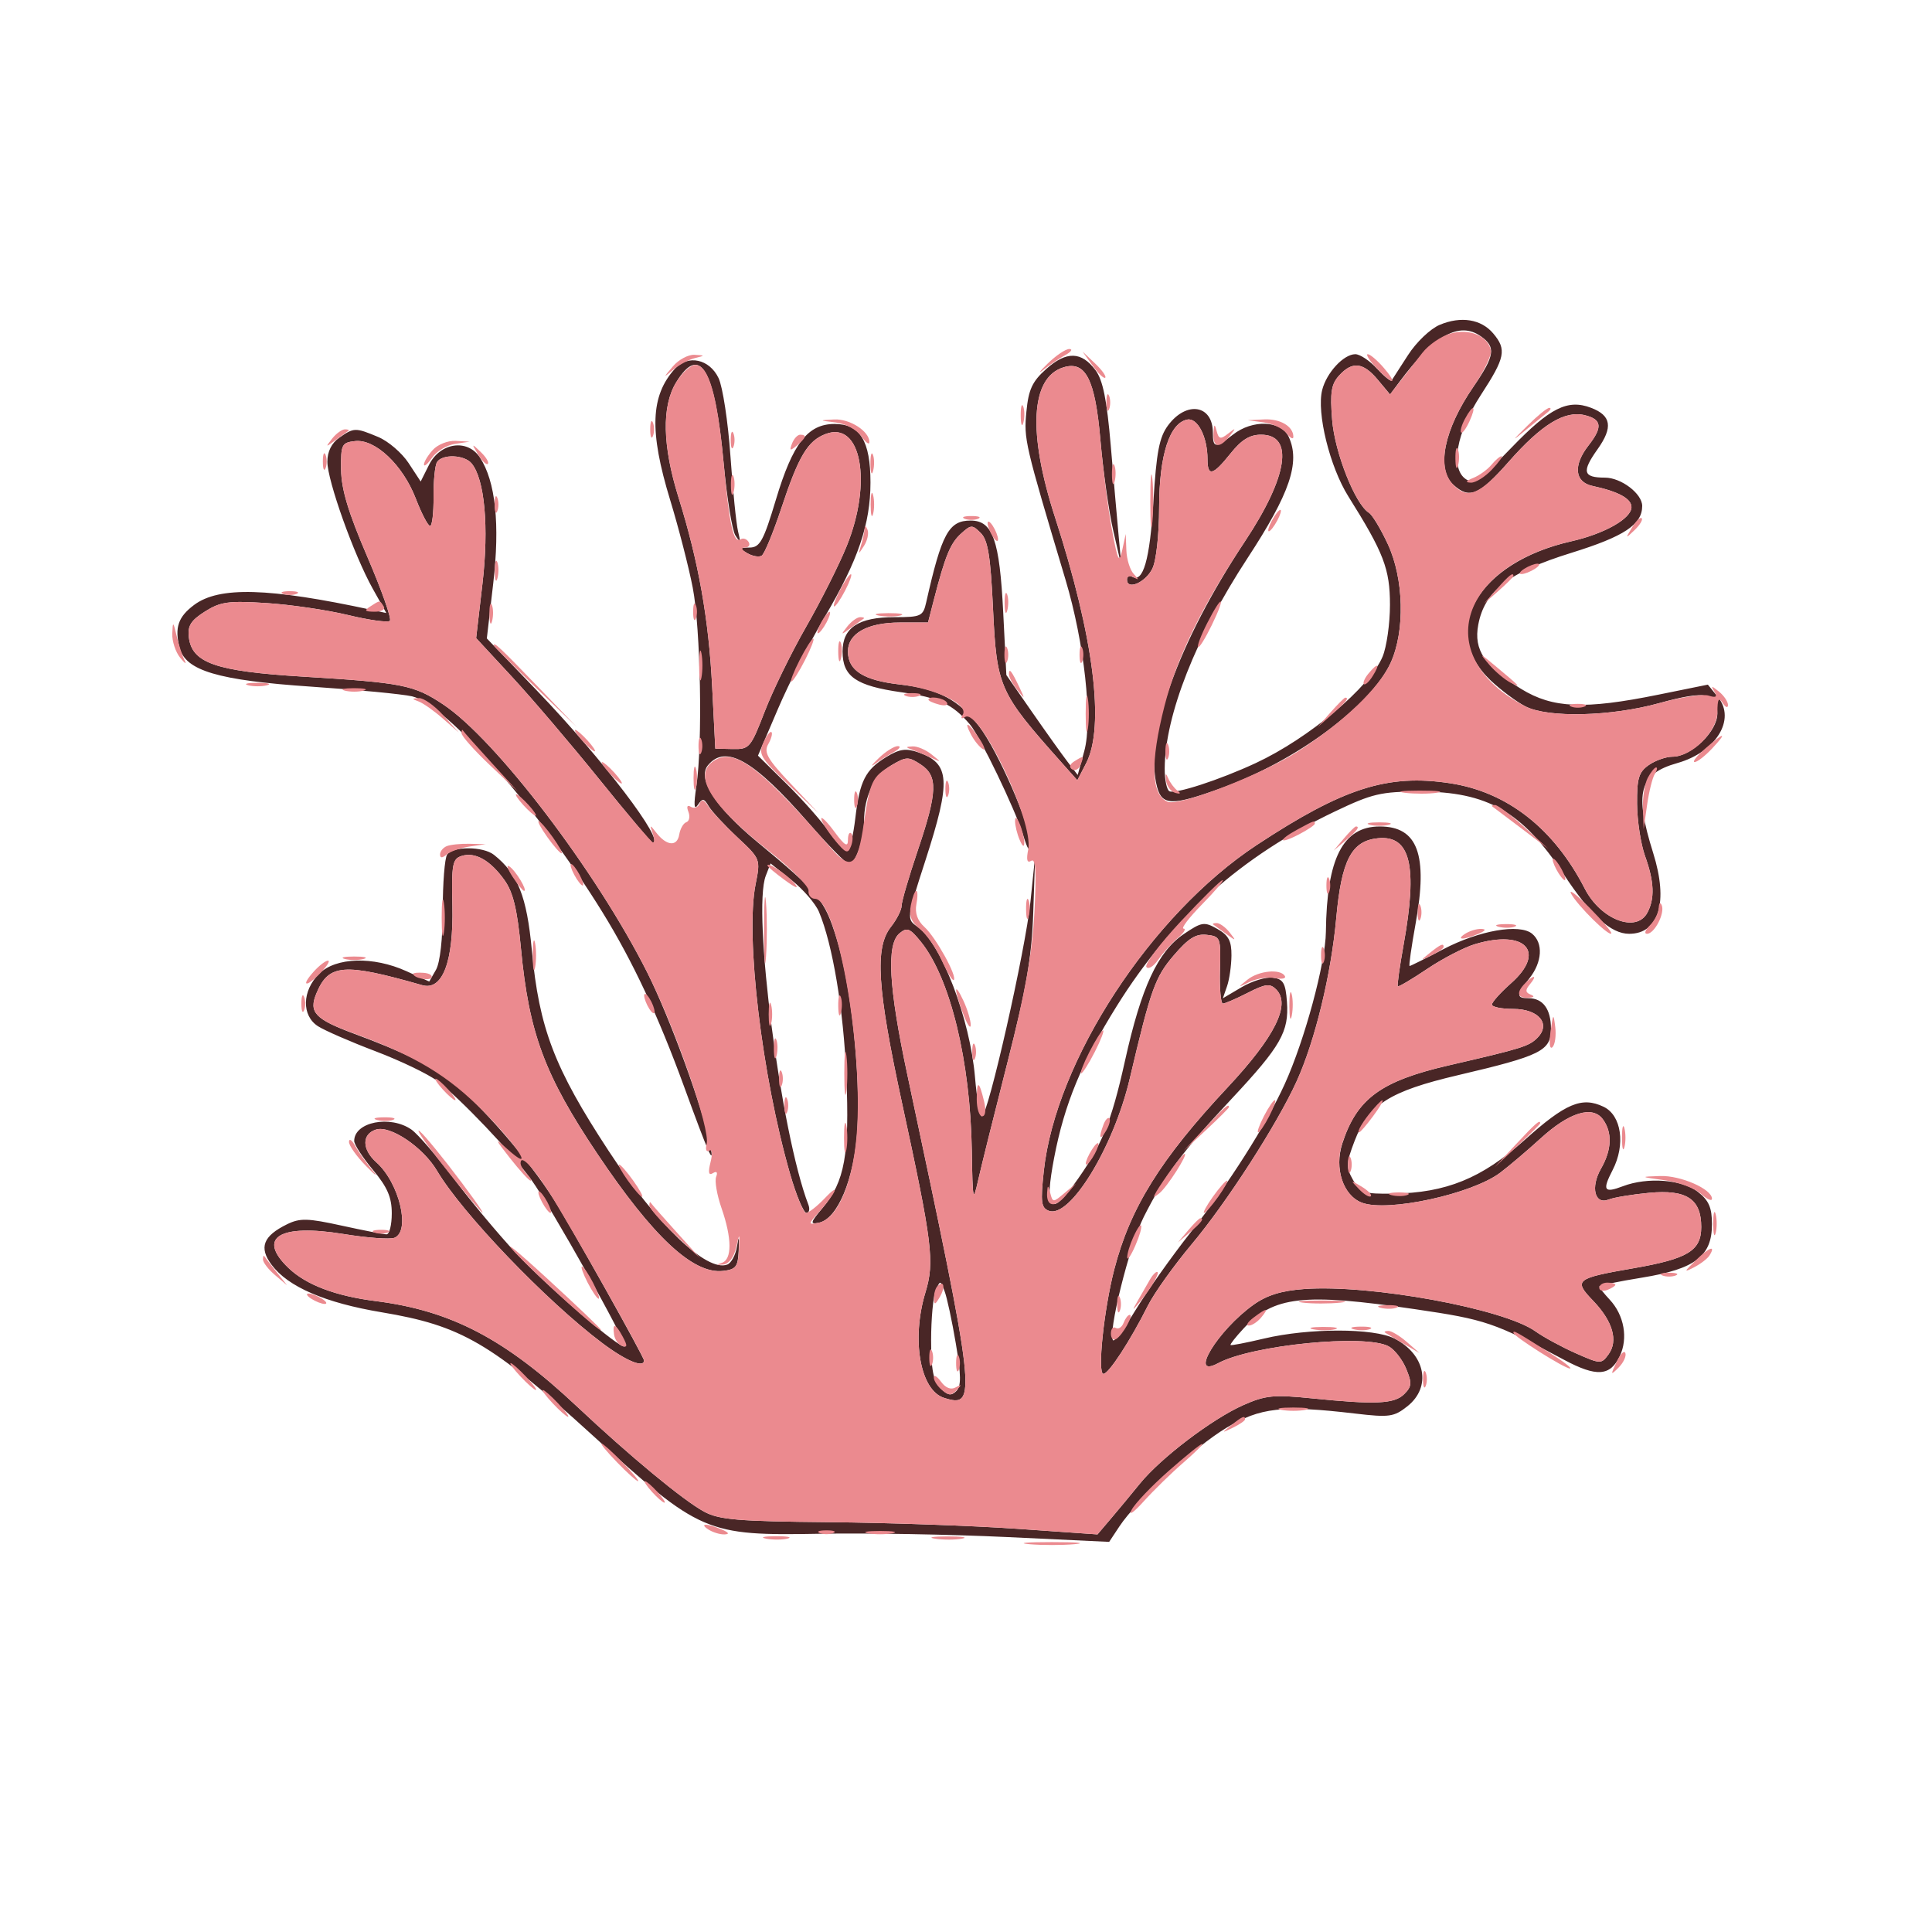 <svg xmlns="http://www.w3.org/2000/svg" width="360" height="360" viewBox="0 0 360 360" version="1.1"><path d="M 268.270 60.528 C 266.520 61.264, 263.900 63.766, 262.356 66.175 C 260.831 68.554, 259.456 70.683, 259.302 70.907 C 259.147 71.130, 257.912 70.118, 256.558 68.657 C 255.203 67.196, 253.399 66, 252.548 66 C 250.369 66, 247.177 69.447, 246.367 72.675 C 245.304 76.910, 247.782 86.980, 251.246 92.500 C 257.847 103.018, 259 106.023, 259 112.702 C 259 116.201, 258.380 120.549, 257.622 122.363 C 255.249 128.041, 243.877 137.583, 234 142.183 C 227.275 145.315, 218.883 148.046, 217.883 147.427 C 217.397 147.127, 217.011 145.221, 217.024 143.191 C 217.090 133.271, 222.820 118.723, 232.464 103.988 C 240.356 91.931, 242.314 86.179, 240.147 81.422 C 238.737 78.328, 233.399 78.111, 229.727 81 C 226.468 83.564, 226 83.516, 226 80.622 C 226 75.446, 221.104 74.634, 217.668 79.241 C 216.014 81.458, 215.488 84.185, 214.918 93.510 C 214.252 104.385, 212.993 108.732, 210.887 107.430 C 210.399 107.129, 210 107.392, 210 108.014 C 210 110.024, 213.411 108.559, 214.710 105.991 C 215.441 104.546, 215.977 99.722, 215.987 94.500 C 216.004 84.795, 217.938 78.797, 221.247 78.180 C 223.167 77.822, 225 81.429, 225 85.565 C 225 88.876, 225.998 88.629, 229.293 84.500 C 231.326 81.952, 232.871 81, 234.975 81 C 241.172 81, 240.007 88.767, 231.997 100.843 C 219.483 119.709, 213.139 137.459, 215.612 146.681 C 216.536 150.125, 218.457 150.159, 227.497 146.888 C 241.521 141.813, 255.478 131.494, 259.129 123.500 C 261.838 117.569, 261.602 107.836, 258.593 101.373 C 257.280 98.552, 255.701 95.933, 255.084 95.552 C 252.529 93.973, 248.718 84.357, 248.228 78.251 C 247.817 73.131, 248.056 71.595, 249.517 69.982 C 251.965 67.277, 254.002 67.494, 256.724 70.750 L 259.023 73.500 260.762 71.169 C 267.273 62.440, 271.898 59.839, 275.913 62.652 C 278.784 64.662, 278.551 66.247, 274.527 72.097 C 269.059 80.046, 267.570 87.396, 270.829 90.345 C 273.821 93.053, 275.611 92.308, 281.100 86.072 C 287.274 79.058, 291.583 76.428, 295.349 77.373 C 298.489 78.161, 298.656 79.604, 296 83 C 293.091 86.720, 293.400 89.834, 296.750 90.550 C 301.548 91.577, 304 92.910, 304 94.493 C 304 96.619, 298.999 99.455, 292.745 100.875 C 275.381 104.817, 268.013 117.538, 277.745 126.775 C 279.642 128.576, 282.558 130.754, 284.225 131.616 C 288.439 133.796, 300.167 133.515, 309.174 131.019 C 317.796 128.630, 320 129.029, 320 132.978 C 320 136.307, 315.113 141, 311.646 141 C 310.435 141, 308.445 141.701, 307.223 142.557 C 305.357 143.863, 305.007 145.029, 305.044 149.807 C 305.068 152.938, 305.736 157.300, 306.529 159.500 C 308.243 164.258, 308.374 167.433, 306.965 170.066 C 304.908 173.908, 298.262 171.363, 295.307 165.602 C 289.559 154.391, 280.873 147.585, 270.234 145.954 C 258.601 144.172, 250.332 146.810, 234.164 157.461 C 214.463 170.440, 196.694 197.665, 194.490 218.249 C 193.872 224.022, 194.006 225.065, 195.436 225.614 C 199.341 227.112, 207.496 213.797, 210.511 201 C 214.451 184.272, 215.230 182.092, 218.716 178.019 C 221.453 174.821, 222.840 173.960, 224.874 174.196 C 227.418 174.490, 227.495 174.696, 227.326 180.750 C 227.231 184.188, 227.473 187, 227.865 187 C 228.257 187, 230.343 186.100, 232.502 184.999 C 235.815 183.310, 236.639 183.211, 237.789 184.361 C 240.578 187.149, 237.592 193.167, 228.703 202.668 C 216.245 215.985, 210.576 225.101, 207.619 236.571 C 205.673 244.124, 204.446 256.001, 205.612 255.998 C 206.593 255.996, 210.626 249.806, 213.889 243.293 C 215.048 240.980, 218.723 235.831, 222.056 231.851 C 228.619 224.016, 237.967 209.501, 241.604 201.500 C 245.034 193.956, 248.034 181.601, 248.987 171.095 C 249.970 160.260, 251.833 156.687, 256.753 156.194 C 262.815 155.586, 264.193 161.281, 261.546 176 C 260.804 180.125, 260.315 183.624, 260.459 183.777 C 260.602 183.929, 263.066 182.474, 265.934 180.545 C 268.801 178.615, 272.810 176.538, 274.842 175.929 C 284.243 173.112, 288.173 177.361, 281.572 183.205 C 279.608 184.945, 278 186.735, 278 187.184 C 278 187.633, 279.784 188, 281.965 188 C 286.730 188, 289.056 190.801, 286.453 193.404 C 284.895 194.962, 283.567 195.374, 270 198.505 C 257.296 201.437, 252.831 204.706, 250.124 213.059 C 248.601 217.759, 250.261 222.769, 253.785 224.108 C 258.546 225.919, 274.291 222.495, 279.563 218.503 C 281.248 217.227, 284.623 214.362, 287.063 212.135 C 292.409 207.257, 296.743 205.928, 298.677 208.573 C 300.464 211.017, 300.342 214.243, 298.328 217.751 C 296.328 221.236, 297.152 224.553, 299.758 223.511 C 300.716 223.128, 304.095 222.568, 307.266 222.267 C 314.255 221.603, 317 223.399, 317 228.632 C 317 233.053, 314.533 234.555, 304.370 236.319 C 293.575 238.192, 293.156 238.529, 296.844 242.363 C 300.526 246.191, 301.573 249.839, 299.718 252.373 C 298.382 254.199, 298.225 254.193, 293.629 252.160 C 291.035 251.013, 287.649 249.174, 286.105 248.074 C 280.153 243.837, 255.377 239.298, 243.058 240.189 C 238.795 240.498, 236.085 241.332, 233.600 243.100 C 226.897 247.869, 221.350 257.024, 226.992 254.004 C 233.325 250.615, 254.389 248.532, 258.746 250.864 C 259.835 251.447, 261.304 253.320, 262.011 255.028 C 263.118 257.699, 263.069 258.359, 261.662 259.767 C 259.824 261.604, 256.328 261.765, 244.434 260.560 C 237.344 259.842, 235.802 259.994, 231.678 261.818 C 225.893 264.377, 216.270 271.686, 212.395 276.463 C 210.803 278.426, 208.375 281.355, 207 282.972 L 204.500 285.913 189.500 284.867 C 181.250 284.291, 165.500 283.737, 154.500 283.636 C 137.490 283.479, 134.008 283.186, 131.207 281.678 C 127.348 279.599, 117.376 271.349, 107.500 262.065 C 94.119 249.484, 84.054 244.215, 70.020 242.441 C 62.510 241.493, 57.048 239.420, 53.764 236.274 C 47.834 230.593, 52.035 227.996, 64.010 229.940 C 68.380 230.650, 72.641 230.968, 73.478 230.647 C 76.568 229.461, 74.416 220.407, 70.138 216.595 C 67.426 214.178, 67.393 211.327, 70.068 210.478 C 72.719 209.637, 78.844 213.773, 81.431 218.152 C 86.093 226.044, 101.806 242.433, 112.198 250.241 C 116.625 253.568, 120 254.975, 120 253.495 C 120 252.850, 106.568 228.867, 103.219 223.534 C 98.574 216.135, 89.084 205.232, 84.113 201.583 C 79.344 198.082, 75.345 196.104, 66 192.622 C 58.694 189.900, 57.497 188.628, 58.948 185.125 C 61.239 179.596, 64.004 179.378, 78.674 183.572 C 82.453 184.652, 84.526 179.207, 84.297 168.801 C 84.126 161.024, 84.309 160.037, 86.015 159.495 C 88.530 158.697, 91.364 160.298, 94.007 164.010 C 95.619 166.273, 96.382 169.444, 97.073 176.743 C 98.564 192.503, 101.480 200.339, 111.311 215 C 121.700 230.492, 129.175 237.457, 134.729 236.818 C 137.136 236.542, 137.519 236.040, 137.641 233 C 137.751 230.263, 137.681 230.113, 137.319 232.309 C 137.064 233.854, 136.254 235.349, 135.518 235.631 C 131.697 237.098, 122.405 228.187, 113.372 214.395 C 103.282 198.991, 100.472 191.637, 99.099 177.040 C 98.154 166.998, 96.489 162.811, 92.037 159.282 C 90.018 157.681, 84.338 157.661, 83.309 159.250 C 82.864 159.938, 82.500 164.550, 82.500 169.500 C 82.500 174.896, 81.996 179.380, 81.243 180.698 L 79.985 182.896 75.743 180.970 C 69.538 178.153, 62.548 178.362, 59.455 181.455 C 56.272 184.637, 56.176 189.238, 59.250 191.221 C 60.487 192.019, 65.314 194.120, 69.976 195.889 C 74.638 197.659, 79.819 200.150, 81.491 201.425 C 85.777 204.695, 95.299 214.701, 98.997 219.822 C 102.689 224.936, 116.924 250.327, 116.412 250.887 C 115.766 251.596, 102.160 239.926, 96.182 233.536 C 92.943 230.073, 87.708 223.805, 84.549 219.608 C 81.390 215.411, 77.849 211.308, 76.680 210.489 C 72.729 207.721, 66 209.055, 66 212.605 C 66 213.268, 67.575 215.696, 69.500 218 C 72.187 221.217, 73 223.096, 73 226.095 C 73 228.243, 72.563 230, 72.028 230 C 71.494 230, 67.733 229.270, 63.671 228.377 C 57.323 226.982, 55.892 226.947, 53.485 228.127 C 49.016 230.318, 48.204 232.457, 50.614 235.685 C 53.675 239.785, 60.575 242.760, 71.106 244.522 C 85.979 247.009, 91.487 250.222, 110.421 267.456 C 130.511 285.744, 131.523 286.180, 152.978 285.790 C 161.515 285.634, 177.090 285.912, 187.588 286.406 L 206.676 287.306 208.588 284.418 C 211.844 279.501, 222.514 269.669, 228.512 266.058 C 234.818 262.263, 238.971 261.801, 252.500 263.394 C 258.877 264.145, 259.745 264.024, 262.250 262.036 C 266.775 258.447, 265.636 252.415, 259.870 249.433 C 256.012 247.438, 243.891 247.435, 235.508 249.426 C 232.213 250.209, 229.416 250.749, 229.293 250.627 C 229.171 250.504, 230.244 249.138, 231.678 247.591 C 237.326 241.501, 242.813 240.878, 263.728 243.955 C 276.870 245.889, 278.376 246.401, 291.494 253.408 C 297.483 256.607, 300.034 256.435, 301.812 252.714 C 303.407 249.377, 302.646 245.071, 299.950 242.177 C 298.878 241.026, 298 239.921, 298 239.722 C 298 239.523, 301.590 238.777, 305.979 238.065 C 315.875 236.458, 319 234.071, 319 228.120 C 319 225.017, 318.422 223.691, 316.365 222.073 C 313.450 219.779, 306.985 219.295, 302.426 221.028 C 298.875 222.378, 298.519 221.830, 300.483 218.033 C 302.930 213.301, 302.149 207.824, 298.799 206.226 C 294.752 204.296, 291.723 205.575, 284.048 212.457 C 276.127 219.560, 269.444 222.279, 259.574 222.417 C 254.150 222.493, 253.483 222.265, 252.124 219.877 C 250.783 217.518, 250.811 216.784, 252.405 212.609 C 254.994 205.830, 258.912 203.336, 271.671 200.345 C 287.159 196.714, 289 195.797, 289 191.716 C 289 188.024, 287.513 186, 284.800 186 C 282.505 186, 282.537 185.404, 285 182.273 C 287.375 179.253, 287.585 175.730, 285.492 173.993 C 283.158 172.056, 275.616 173.371, 268.913 176.885 C 265.645 178.598, 262.830 180, 262.659 180 C 262.487 180, 262.996 176.413, 263.790 172.029 C 266.108 159.231, 264.168 154, 257.103 154 C 250.238 154, 247.219 159.903, 247.060 173.638 C 246.992 179.468, 243.114 193.806, 239.389 202 C 235.898 209.678, 228.972 220.576, 221.685 229.859 C 218.283 234.192, 213.783 240.542, 211.684 243.969 C 209.585 247.397, 207.668 250.002, 207.425 249.758 C 206.326 248.660, 210.438 232.076, 213.132 226.738 C 217.100 218.877, 220.269 214.619, 229.494 204.749 C 238.674 194.929, 240.208 192.242, 239.805 186.694 C 239.550 183.194, 239.121 182.446, 237.209 182.175 C 235.950 181.996, 233.331 182.787, 231.390 183.933 L 227.861 186.015 228.645 183.757 C 229.076 182.516, 229.445 179.948, 229.464 178.050 C 229.492 175.343, 228.930 174.278, 226.851 173.102 C 224.390 171.709, 223.946 171.777, 220.574 174.052 C 215.750 177.307, 212.666 183.952, 209.633 197.629 C 207.038 209.326, 205.228 213.694, 200.004 220.862 C 195.671 226.807, 194.600 225.267, 196.426 215.722 C 198.339 205.723, 201.565 197.919, 208.138 187.389 C 218.294 171.118, 231.273 159.546, 248.701 151.224 C 255.692 147.886, 257.328 147.500, 264.500 147.500 C 277.174 147.500, 283.676 151.229, 291.372 162.910 C 296.442 170.606, 300.173 174, 303.563 174 C 309.144 174, 310.909 168.079, 308.048 158.952 C 304.494 147.611, 305.411 144.201, 312.560 142.181 C 319.733 140.154, 323.496 134.070, 320.140 129.925 L 318.234 127.571 308.967 129.452 C 295.248 132.237, 289.334 131.989, 283.466 128.383 C 276.621 124.176, 274.569 121.111, 275.451 116.411 C 276.632 110.114, 281.136 106.637, 292.810 103.011 C 302.664 99.949, 306 97.740, 306 94.277 C 306 91.989, 302.069 89, 299.059 89 C 294.975 89, 294.689 87.913, 297.673 83.720 C 300.596 79.612, 300.252 77.427, 296.456 75.983 C 292.114 74.332, 288.805 75.986, 281.693 83.360 C 275.995 89.266, 274.609 90.238, 273.193 89.320 C 270.169 87.359, 271.345 80.645, 275.950 73.577 C 280.474 66.633, 280.774 65.142, 278.250 62.142 C 276 59.468, 272.238 58.860, 268.270 60.528 M 194.953 68.751 C 192.341 71.085, 191.652 72.569, 191.253 76.724 C 190.760 81.852, 190.925 82.560, 198.536 108 C 202.057 119.768, 203.633 134.149, 202.038 139.952 L 200.814 144.405 198.930 141.952 C 197.894 140.604, 194.902 136.412, 192.283 132.638 L 187.519 125.776 186.936 114.138 C 186.257 100.577, 184.989 97, 180.863 97 C 176.784 97, 175.471 99.417, 172.581 112.250 C 172.002 114.823, 171.623 115, 166.703 115 C 159.965 115, 157 116.956, 157 121.402 C 157 126.076, 159.485 127.792, 168 129 C 174.936 129.984, 177.504 131.193, 180.744 135 C 182.592 137.172, 189.108 150.693, 190.595 155.442 C 191.571 158.558, 191.879 158.920, 191.921 157 C 191.992 153.762, 185.948 139.932, 182.469 135.371 C 178.667 130.385, 174.823 128.351, 167.686 127.546 C 160.921 126.784, 158 124.931, 158 121.402 C 158 118.027, 161.634 116, 167.684 116 L 172.923 116 174.018 111.750 C 176.118 103.596, 177.089 101.229, 179.069 99.438 C 180.941 97.743, 181.165 97.736, 182.755 99.326 C 184.086 100.657, 184.571 103.648, 185.030 113.349 C 185.726 128.046, 186.138 128.979, 197.623 141.882 L 200.746 145.391 202.373 142.245 C 205.924 135.379, 203.826 118.744, 196.593 96.405 C 191.488 80.642, 192.044 70.390, 198.107 68.466 C 202.287 67.139, 204.059 70.616, 205.056 82.105 C 205.553 87.822, 206.636 95.425, 207.464 99 L 208.969 105.500 208.457 100 C 208.175 96.975, 207.506 89.325, 206.970 83 C 206.251 74.523, 205.509 70.843, 204.147 69 C 201.536 65.467, 198.714 65.391, 194.953 68.751 M 125.767 68.704 C 121.206 73.744, 120.961 80.352, 124.862 93.127 C 126.436 98.282, 128.334 105.650, 129.081 109.500 C 130.556 117.113, 130.947 138.492, 129.757 146.500 C 129.239 149.981, 129.321 151.044, 130.025 150 C 130.909 148.690, 131.166 148.719, 132.058 150.232 C 132.620 151.185, 135.025 153.788, 137.404 156.018 C 141.722 160.065, 141.727 160.078, 140.790 164.785 C 138.862 174.463, 141.965 200.501, 147.220 218.750 C 148.369 222.738, 149.737 226, 150.261 226 C 150.785 226, 150.949 225.311, 150.626 224.468 C 145.501 211.112, 140.144 169.751, 142.690 163.194 L 143.585 160.889 147.509 164.008 C 149.668 165.723, 151.958 168.373, 152.599 169.898 C 155.160 175.989, 157.191 188.161, 157.705 200.500 C 158.314 215.119, 157.406 220.176, 153.294 225.062 C 150.986 227.805, 150.890 228.168, 152.557 227.847 C 156.056 227.173, 159.178 219.692, 159.744 210.625 C 160.392 200.233, 158.581 183.515, 155.860 174.776 C 153.638 167.642, 152.666 166.465, 141 156.791 C 133.299 150.404, 129.877 145.058, 131.918 142.599 C 135.215 138.626, 140.435 141.604, 150.589 153.250 C 154.306 157.512, 157.730 161, 158.198 161 C 159.383 161, 161 156.430, 161 153.084 C 161 148.413, 162.903 144.489, 166.075 142.614 C 168.868 140.965, 169.277 140.952, 171.547 142.439 C 174.806 144.574, 174.705 147.539, 171 158.500 C 169.350 163.381, 168 168.007, 168 168.780 C 168 169.552, 167.100 171.329, 166 172.727 C 162.962 176.589, 163.442 184.117, 168.093 205.598 C 173.744 231.698, 174.168 235.131, 172.444 240.814 C 169.782 249.586, 171.446 259.055, 175.900 260.468 C 182.137 262.448, 181.932 260.643, 169.052 200.172 C 165.584 183.891, 165.151 175.950, 167.618 173.902 C 169.018 172.741, 169.560 172.961, 171.626 175.529 C 177.081 182.312, 180.825 197.739, 181.085 214.500 C 181.228 223.704, 181.320 224.142, 182.246 220 C 182.799 217.525, 185.261 207.625, 187.717 198 C 191.272 184.064, 192.253 178.362, 192.533 170 L 192.884 159.500 192.012 168 C 191.082 177.057, 184.081 208, 182.961 208 C 182.594 208, 182.017 204.737, 181.680 200.750 C 180.757 189.848, 175.389 175.787, 170.967 172.690 C 168.910 171.249, 168.912 171.235, 172.454 160.279 C 177.246 145.455, 177.036 142.254, 171.135 140.197 C 168.812 139.387, 167.615 139.556, 165.178 141.038 C 161.256 143.423, 160.192 145.511, 159.380 152.423 C 159.016 155.521, 158.387 158.261, 157.983 158.511 C 157.579 158.760, 156.083 157.285, 154.660 155.232 C 153.237 153.180, 149.634 149.093, 146.655 146.151 L 141.238 140.803 144.943 132.134 C 146.980 127.366, 150.905 119.644, 153.664 114.973 C 159.874 104.459, 162.200 97.632, 162.200 89.918 C 162.200 82.169, 160.260 79, 155.517 79 C 150.518 79, 147.732 82.592, 144.576 93.108 C 142.275 100.773, 141.603 102.004, 139.704 102.030 C 137.720 102.058, 137.675 102.163, 139.258 103.085 C 140.225 103.648, 141.427 103.854, 141.929 103.544 C 142.432 103.233, 144.073 99.271, 145.576 94.740 C 148.824 84.948, 150.499 82.141, 153.854 80.866 C 160.462 78.353, 162.603 89.852, 157.752 101.796 C 156.346 105.260, 152.952 112.010, 150.210 116.796 C 147.468 121.583, 143.997 128.682, 142.496 132.570 C 139.879 139.351, 139.635 139.637, 136.526 139.570 L 133.286 139.500 132.704 128 C 132.064 115.357, 130.159 104.626, 126.435 92.698 C 123.430 83.070, 123.276 75.699, 125.989 71.250 C 130.423 63.977, 133.213 68.715, 134.840 86.277 C 135.440 92.754, 136.427 98.829, 137.034 99.777 C 137.958 101.219, 138.038 101.093, 137.524 99 C 137.187 97.625, 136.548 91.301, 136.105 84.948 C 135.661 78.594, 134.666 72.069, 133.892 70.448 C 132.195 66.892, 128.186 66.032, 125.767 68.704 M 63.223 81.557 C 61.790 82.560, 61 84.150, 61 86.028 C 61 89.559, 65.960 103.445, 69.454 109.696 L 71.988 114.231 69.244 113.639 C 50.059 109.501, 40.831 109.244, 36.176 112.716 C 33.204 114.933, 32.516 116.935, 33.449 120.652 C 34.533 124.973, 40.588 126.771, 58.037 127.951 C 66.541 128.526, 74.973 129.335, 76.773 129.749 C 83.105 131.203, 100.551 150.985, 112.279 170.012 C 117.929 179.177, 122.658 189.285, 127.479 202.504 C 132.108 215.196, 133.147 217.534, 132.365 213.500 C 131.046 206.697, 124.834 189.630, 120.631 181.260 C 111.190 162.462, 92.378 137.751, 82.557 131.245 C 77.081 127.618, 75.079 127.224, 56.258 126.068 C 40.190 125.081, 35.750 123.534, 35.186 118.725 C 34.938 116.612, 35.569 115.607, 38.186 113.953 C 41.068 112.129, 42.557 111.923, 49.616 112.370 C 54.080 112.653, 60.943 113.659, 64.868 114.606 C 68.793 115.554, 72.296 116.037, 72.652 115.681 C 73.008 115.325, 71.120 109.964, 68.457 103.767 C 64.899 95.489, 63.599 91.173, 63.557 87.500 C 63.504 82.818, 63.668 82.480, 66.150 82.193 C 69.905 81.759, 75.053 86.625, 77.470 92.891 C 78.554 95.701, 79.754 98, 80.138 98 C 80.522 98, 80.814 95.577, 80.787 92.616 C 80.761 89.654, 81.049 86.729, 81.429 86.116 C 82.385 84.567, 86.520 84.717, 87.875 86.349 C 90.313 89.287, 91.124 98.215, 89.906 108.700 L 88.721 118.901 95.416 126.133 C 99.099 130.110, 106.403 138.682, 111.647 145.182 C 116.891 151.682, 121.366 157, 121.591 157 C 124.124 157, 112.302 141.451, 100.107 128.745 L 90.714 118.958 91.903 108.729 C 93.185 97.691, 92.343 89.698, 89.428 85.250 C 87.112 81.715, 82.027 82.445, 79.944 86.612 L 78.389 89.723 76.136 86.286 C 74.896 84.396, 72.348 82.208, 70.473 81.424 C 66.219 79.647, 65.942 79.652, 63.223 81.557 M 174.350 240.500 C 173.883 241.600, 173.500 245.746, 173.500 249.714 C 173.500 255.240, 173.908 257.336, 175.243 258.671 C 176.601 260.029, 177.251 260.149, 178.189 259.211 C 179.126 258.274, 179.107 256.315, 178.103 250.341 C 177.394 246.124, 176.451 241.734, 176.007 240.587 C 175.208 238.520, 175.192 238.520, 174.350 240.500" stroke="none" fill="#492626" fill-rule="evenodd"/><path d="M 270.317 62.137 C 268.566 62.624, 266.184 64.255, 265.024 65.761 C 263.863 67.268, 262.032 69.625, 260.953 71 L 258.992 73.500 256.709 70.750 C 254.005 67.494, 251.965 67.276, 249.517 69.982 C 248.056 71.595, 247.817 73.131, 248.228 78.251 C 248.718 84.357, 252.529 93.973, 255.084 95.552 C 255.701 95.933, 257.280 98.552, 258.593 101.373 C 261.602 107.836, 261.838 117.569, 259.129 123.500 C 256.988 128.187, 250.424 134.477, 241.976 139.937 C 235.321 144.239, 219.835 150.258, 217.615 149.406 C 214.495 148.208, 214.281 142.132, 216.986 131.553 C 219.305 122.488, 223.967 112.949, 231.997 100.843 C 240.007 88.767, 241.172 81, 234.975 81 C 232.871 81, 231.326 81.952, 229.293 84.500 C 225.998 88.629, 225 88.876, 225 85.565 C 225 81.429, 223.167 77.822, 221.247 78.180 C 217.938 78.797, 216.004 84.795, 215.987 94.500 C 215.977 99.722, 215.441 104.546, 214.710 105.991 C 213.411 108.559, 210 110.024, 210 108.014 C 210 107.392, 210.563 107.200, 211.250 107.588 C 212.250 108.152, 212.250 108.024, 211.250 106.947 C 210.563 106.206, 209.947 104.227, 209.882 102.550 L 209.763 99.500 209.111 102.500 C 208.546 105.100, 208.287 104.576, 207.172 98.573 C 206.464 94.763, 205.495 87.160, 205.019 81.677 C 204.060 70.637, 202.238 67.155, 198.107 68.466 C 192.044 70.390, 191.488 80.642, 196.593 96.405 C 203.826 118.744, 205.924 135.379, 202.373 142.245 L 200.746 145.391 197.623 141.882 C 186.138 128.979, 185.726 128.046, 185.030 113.349 C 184.571 103.648, 184.086 100.657, 182.755 99.326 C 181.165 97.736, 180.941 97.743, 179.069 99.438 C 177.089 101.229, 176.118 103.596, 174.018 111.750 L 172.923 116 167.684 116 C 161.634 116, 158 118.027, 158 121.402 C 158 124.931, 160.921 126.784, 167.686 127.546 C 174.340 128.297, 180.560 131.284, 179.395 133.170 C 178.965 133.866, 179.135 134.034, 179.834 133.602 C 182.538 131.931, 192.631 153.093, 191.597 158.265 C 191.203 160.236, 191.376 160.885, 192.166 160.397 C 193 159.882, 193.154 162.464, 192.742 170.097 C 192.331 177.735, 190.995 185.152, 187.717 198 C 185.261 207.625, 182.799 217.525, 182.246 220 C 181.320 224.142, 181.228 223.704, 181.085 214.500 C 180.825 197.739, 177.081 182.312, 171.626 175.529 C 169.560 172.961, 169.018 172.741, 167.618 173.902 C 165.151 175.950, 165.584 183.891, 169.052 200.172 C 181.932 260.643, 182.137 262.448, 175.900 260.468 C 171.446 259.055, 169.782 249.586, 172.444 240.814 C 174.168 235.131, 173.744 231.698, 168.093 205.598 C 163.442 184.117, 162.962 176.589, 166 172.727 C 167.100 171.329, 168 169.552, 168 168.780 C 168 168.007, 169.350 163.381, 171 158.500 C 174.705 147.539, 174.806 144.574, 171.547 142.439 C 169.277 140.952, 168.868 140.965, 166.078 142.613 C 162.524 144.712, 162.094 145.619, 160.966 153.394 C 159.793 161.478, 158.617 162.357, 154.803 158 C 141.484 142.782, 136.880 139.327, 133.095 141.710 C 128.932 144.331, 132.294 149.920, 143.194 158.500 C 147.387 161.800, 150.746 165.165, 150.659 165.978 C 150.571 166.790, 151.115 167.465, 151.867 167.478 C 155.807 167.542, 160.581 193.066, 159.750 209.621 C 159.245 219.680, 156.271 227.144, 152.487 227.847 C 150.551 228.207, 150.553 228.156, 152.601 225.858 C 155.772 222.299, 156.709 220.098, 153.711 223.250 C 152.273 224.763, 150.693 226, 150.202 226 C 149.710 226, 148.369 222.737, 147.220 218.750 C 141.965 200.501, 138.862 174.463, 140.790 164.785 C 141.727 160.078, 141.722 160.065, 137.404 156.018 C 135.025 153.788, 132.585 151.185, 131.982 150.232 C 131.189 148.981, 130.737 148.849, 130.357 149.756 C 130.066 150.447, 129.341 150.711, 128.745 150.342 C 128.064 149.921, 127.888 150.267, 128.274 151.271 C 128.611 152.151, 128.438 153.021, 127.889 153.204 C 127.340 153.387, 126.743 154.428, 126.563 155.518 C 126.185 157.797, 124.230 157.645, 122.313 155.188 C 121.085 153.616, 121.037 153.620, 121.605 155.250 C 121.940 156.213, 121.982 157, 121.698 157 C 121.414 157, 116.891 151.682, 111.647 145.182 C 106.403 138.682, 99.099 130.110, 95.416 126.133 L 88.721 118.901 89.906 108.700 C 91.124 98.215, 90.313 89.287, 87.875 86.349 C 86.520 84.717, 82.385 84.567, 81.429 86.116 C 81.049 86.729, 80.761 89.654, 80.787 92.616 C 80.814 95.577, 80.522 98, 80.138 98 C 79.754 98, 78.554 95.701, 77.470 92.891 C 75.053 86.625, 69.905 81.759, 66.150 82.193 C 63.668 82.480, 63.504 82.818, 63.557 87.500 C 63.599 91.173, 64.899 95.489, 68.457 103.767 C 71.120 109.964, 73.008 115.325, 72.652 115.681 C 72.296 116.037, 68.793 115.554, 64.868 114.606 C 60.943 113.659, 54.080 112.653, 49.616 112.370 C 42.557 111.923, 41.068 112.129, 38.186 113.953 C 35.569 115.607, 34.938 116.612, 35.186 118.725 C 35.750 123.534, 40.190 125.081, 56.258 126.068 C 75.079 127.224, 77.081 127.618, 82.557 131.245 C 92.378 137.751, 111.190 162.462, 120.631 181.260 C 125.907 191.765, 132.380 210.440, 131.677 213.128 C 131.407 214.161, 131.612 214.740, 132.133 214.418 C 132.700 214.067, 132.805 214.929, 132.394 216.565 C 131.913 218.484, 132.046 219.089, 132.843 218.597 C 133.546 218.163, 133.773 218.428, 133.441 219.294 C 133.145 220.063, 133.594 222.674, 134.437 225.096 C 136.407 230.751, 136.423 234.722, 134.480 235.325 C 133.409 235.657, 133.481 235.749, 134.723 235.636 C 135.798 235.538, 136.750 234.311, 137.165 232.488 C 137.824 229.593, 137.840 229.609, 137.673 233 C 137.523 236.031, 137.128 236.543, 134.729 236.818 C 129.175 237.457, 121.700 230.492, 111.311 215 C 101.480 200.339, 98.564 192.503, 97.073 176.743 C 96.382 169.444, 95.619 166.273, 94.007 164.010 C 91.364 160.298, 88.530 158.697, 86.015 159.495 C 84.309 160.037, 84.126 161.024, 84.297 168.801 C 84.526 179.207, 82.453 184.652, 78.674 183.572 C 64.004 179.378, 61.239 179.596, 58.948 185.125 C 57.494 188.635, 58.721 189.932, 66 192.586 C 77.417 196.749, 83.538 200.447, 90.214 207.217 C 96.722 213.817, 99.867 218.947, 94.325 213.924 C 92.119 211.926, 92.237 212.246, 94.992 215.750 C 96.831 218.087, 98.574 220, 98.867 220 C 99.160 220, 98.860 219.460, 98.200 218.800 C 97.540 218.140, 97 217.213, 97 216.741 C 97 215.024, 99.238 217.333, 102.447 222.360 C 106.167 228.189, 120 252.725, 120 253.495 C 120 254.975, 116.625 253.568, 112.198 250.241 C 101.806 242.433, 86.093 226.044, 81.431 218.152 C 78.844 213.773, 72.719 209.637, 70.068 210.478 C 67.393 211.327, 67.426 214.178, 70.138 216.595 C 74.416 220.407, 76.568 229.461, 73.478 230.647 C 72.641 230.968, 68.380 230.650, 64.010 229.940 C 52.035 227.996, 47.834 230.593, 53.764 236.274 C 57.048 239.420, 62.510 241.493, 70.020 242.441 C 84.054 244.215, 94.119 249.484, 107.500 262.065 C 117.376 271.349, 127.348 279.599, 131.207 281.678 C 134.008 283.186, 137.490 283.479, 154.500 283.636 C 165.500 283.737, 181.250 284.291, 189.500 284.867 L 204.500 285.913 207 282.972 C 208.375 281.355, 210.803 278.426, 212.395 276.463 C 216.270 271.686, 225.893 264.377, 231.678 261.818 C 235.802 259.994, 237.344 259.842, 244.434 260.560 C 256.328 261.765, 259.824 261.604, 261.662 259.767 C 263.069 258.359, 263.118 257.699, 262.011 255.028 C 261.304 253.320, 259.835 251.447, 258.746 250.864 C 254.389 248.532, 233.325 250.615, 226.992 254.004 C 221.350 257.024, 226.897 247.869, 233.600 243.100 C 236.085 241.332, 238.795 240.498, 243.058 240.189 C 255.377 239.298, 280.153 243.837, 286.105 248.074 C 287.649 249.174, 291.035 251.013, 293.629 252.160 C 298.225 254.193, 298.382 254.199, 299.718 252.373 C 301.573 249.839, 300.526 246.191, 296.844 242.363 C 293.156 238.529, 293.575 238.192, 304.370 236.319 C 314.533 234.555, 317 233.053, 317 228.632 C 317 223.399, 314.255 221.603, 307.266 222.267 C 304.095 222.568, 300.716 223.128, 299.758 223.511 C 297.152 224.553, 296.328 221.236, 298.328 217.751 C 300.342 214.243, 300.464 211.017, 298.677 208.573 C 296.743 205.928, 292.409 207.257, 287.063 212.135 C 284.623 214.362, 281.248 217.227, 279.563 218.503 C 274.276 222.506, 258.544 225.918, 253.760 224.099 C 250.247 222.763, 248.565 217.580, 250.138 212.941 C 252.961 204.622, 257.366 201.421, 270 198.505 C 283.567 195.374, 284.895 194.962, 286.453 193.404 C 289.056 190.801, 286.730 188, 281.965 188 C 279.784 188, 278 187.633, 278 187.184 C 278 186.735, 279.608 184.945, 281.572 183.205 C 288.173 177.361, 284.243 173.112, 274.842 175.929 C 272.810 176.538, 268.801 178.615, 265.934 180.545 C 263.066 182.474, 260.602 183.929, 260.459 183.777 C 260.315 183.624, 260.804 180.125, 261.546 176 C 264.193 161.281, 262.815 155.586, 256.753 156.194 C 251.833 156.687, 249.970 160.260, 248.987 171.095 C 248.034 181.601, 245.034 193.956, 241.604 201.500 C 237.967 209.501, 228.619 224.016, 222.056 231.851 C 218.723 235.831, 215.048 240.980, 213.889 243.293 C 210.626 249.806, 206.593 255.996, 205.612 255.998 C 204.446 256.001, 205.673 244.124, 207.619 236.571 C 210.576 225.101, 216.245 215.985, 228.703 202.668 C 237.592 193.167, 240.578 187.149, 237.789 184.361 C 236.639 183.211, 235.815 183.310, 232.502 184.999 C 230.343 186.100, 228.257 187, 227.865 187 C 227.473 187, 227.231 184.188, 227.326 180.750 C 227.495 174.696, 227.418 174.490, 224.874 174.196 C 222.840 173.960, 221.453 174.821, 218.716 178.019 C 215.230 182.092, 214.451 184.272, 210.511 201 C 207.496 213.797, 199.341 227.112, 195.436 225.614 C 194.006 225.065, 193.872 224.022, 194.490 218.249 C 196.694 197.665, 214.463 170.440, 234.164 157.461 C 250.332 146.810, 258.601 144.172, 270.234 145.954 C 280.873 147.585, 289.559 154.391, 295.307 165.602 C 298.262 171.363, 304.908 173.908, 306.965 170.066 C 308.374 167.433, 308.243 164.258, 306.529 159.500 C 305.736 157.300, 305.068 152.938, 305.044 149.807 C 305.007 145.029, 305.357 143.863, 307.223 142.557 C 308.445 141.701, 310.435 141, 311.646 141 C 315.291 141, 319.998 136.310, 320.015 132.661 C 320.027 130.252, 320.261 129.857, 321 131 C 321.533 131.825, 321.976 131.993, 321.985 131.372 C 321.993 130.752, 321.239 129.627, 320.308 128.872 C 318.907 127.736, 318.756 127.733, 319.433 128.857 C 320.043 129.870, 319.768 130.061, 318.346 129.610 C 317.298 129.277, 313.171 129.911, 309.174 131.019 C 300.167 133.515, 288.439 133.796, 284.225 131.616 C 266.803 122.607, 271.489 105.700, 292.745 100.875 C 298.999 99.455, 304 96.619, 304 94.493 C 304 92.910, 301.548 91.577, 296.750 90.550 C 293.400 89.834, 293.091 86.720, 296 83 C 298.656 79.604, 298.489 78.161, 295.349 77.373 C 291.583 76.428, 287.274 79.058, 281.100 86.072 C 275.612 92.306, 273.380 93.182, 270.655 90.171 C 267.658 86.859, 269.167 79.890, 274.588 72.009 C 276.531 69.183, 277.982 66.166, 277.811 65.305 C 277.275 62.607, 273.844 61.156, 270.317 62.137 M 195.218 67.750 C 193.670 69.263, 193.325 69.774, 194.452 68.887 C 195.578 67.999, 197.400 66.775, 198.500 66.167 C 199.600 65.559, 199.945 65.047, 199.266 65.030 C 198.587 65.014, 196.765 66.237, 195.218 67.750 M 125.405 68.250 C 123.516 70.482, 123.516 70.486, 125.500 68.853 C 126.600 67.948, 128.400 66.987, 129.500 66.719 C 131.424 66.251, 131.420 66.228, 129.405 66.116 C 128.253 66.052, 126.453 67.013, 125.405 68.250 M 203.606 68.152 C 204.648 69.611, 205.700 70.611, 205.944 70.374 C 206.189 70.138, 205.337 68.944, 204.050 67.722 L 201.712 65.500 203.606 68.152 M 256.412 68.500 C 257.687 69.875, 259.012 71, 259.358 71 C 259.704 71, 259.009 69.875, 257.813 68.500 C 256.618 67.125, 255.292 66, 254.867 66 C 254.443 66, 255.138 67.125, 256.412 68.500 M 125.989 71.250 C 123.276 75.699, 123.430 83.070, 126.435 92.698 C 130.159 104.626, 132.064 115.357, 132.704 128 L 133.286 139.500 136.526 139.570 C 139.635 139.637, 139.879 139.351, 142.496 132.570 C 143.997 128.682, 147.468 121.583, 150.210 116.796 C 152.952 112.010, 156.346 105.260, 157.752 101.796 C 162.603 89.852, 160.462 78.353, 153.854 80.866 C 150.499 82.141, 148.824 84.948, 145.576 94.740 C 144.073 99.271, 142.432 103.233, 141.929 103.544 C 141.427 103.854, 140.225 103.648, 139.258 103.085 C 138.178 102.456, 138.005 102.049, 138.809 102.030 C 139.529 102.014, 139.835 101.543, 139.490 100.984 C 139.144 100.425, 138.490 100.197, 138.036 100.478 C 136.658 101.329, 135.930 98.059, 134.815 86.012 C 133.667 73.612, 132.022 68, 129.536 68 C 128.675 68, 127.079 69.463, 125.989 71.250 M 206.158 75 C 206.158 76.375, 206.385 76.938, 206.662 76.250 C 206.940 75.563, 206.940 74.438, 206.662 73.750 C 206.385 73.063, 206.158 73.625, 206.158 75 M 190.195 77.500 C 190.215 79.150, 190.439 79.704, 190.693 78.731 C 190.947 77.758, 190.930 76.408, 190.656 75.731 C 190.382 75.054, 190.175 75.850, 190.195 77.500 M 272.954 78.086 C 272.340 79.233, 272.026 80.360, 272.257 80.590 C 272.487 80.820, 273.189 79.882, 273.816 78.504 C 275.194 75.480, 274.523 75.154, 272.954 78.086 M 284.689 79.250 C 281.575 82.334, 281.563 82.373, 284.454 80.008 C 286.129 78.637, 287.928 77.175, 288.450 76.758 C 288.972 76.341, 289.078 76, 288.685 76 C 288.292 76, 286.494 77.463, 284.689 79.250 M 121.158 80 C 121.158 81.375, 121.385 81.938, 121.662 81.250 C 121.940 80.563, 121.940 79.438, 121.662 78.750 C 121.385 78.063, 121.158 78.625, 121.158 80 M 155.737 78.722 C 157.581 78.952, 159.625 80.054, 160.487 81.285 C 161.319 82.473, 162 82.965, 162 82.377 C 162 80.351, 158.334 78, 155.421 78.160 C 152.536 78.318, 152.540 78.325, 155.737 78.722 M 235.500 78.712 C 237.150 78.939, 239.063 79.857, 239.750 80.753 C 240.438 81.649, 241 81.936, 241 81.391 C 241 79.455, 238.557 78.002, 235.550 78.150 L 232.500 78.300 235.500 78.712 M 226.116 80.750 C 225.977 83.443, 227.243 83.653, 229.128 81.250 C 230.356 79.683, 230.326 79.636, 228.834 80.803 C 227.421 81.907, 227.096 81.831, 226.700 80.303 C 226.331 78.881, 226.207 78.976, 226.116 80.750 M 61.872 81.750 C 60.603 83.369, 60.650 83.390, 62.500 82.033 C 63.600 81.226, 64.688 80.439, 64.917 80.283 C 65.146 80.127, 64.863 80, 64.289 80 C 63.715 80, 62.627 80.787, 61.872 81.750 M 136.158 82 C 136.158 83.375, 136.385 83.938, 136.662 83.250 C 136.940 82.563, 136.940 81.438, 136.662 80.750 C 136.385 80.063, 136.158 80.625, 136.158 82 M 147.584 82.641 C 147.057 84.014, 147.204 84.076, 148.477 83.019 C 150.212 81.579, 150.393 81, 149.107 81 C 148.616 81, 147.931 81.739, 147.584 82.641 M 80.655 83.829 C 79.745 84.835, 79 86.060, 79 86.551 C 79 87.043, 79.680 86.474, 80.511 85.288 C 81.342 84.101, 83.254 82.944, 84.761 82.715 L 87.500 82.300 84.905 82.150 C 83.478 82.067, 81.565 82.823, 80.655 83.829 M 89.100 84.705 C 89.829 85.917, 90.640 86.694, 90.903 86.431 C 91.166 86.168, 90.570 85.176, 89.579 84.226 C 87.857 82.577, 87.835 82.598, 89.100 84.705 M 271.195 85.500 C 271.215 87.150, 271.439 87.704, 271.693 86.731 C 271.947 85.758, 271.930 84.408, 271.656 83.731 C 271.382 83.054, 271.175 83.850, 271.195 85.500 M 60.158 86 C 60.158 87.375, 60.385 87.938, 60.662 87.250 C 60.940 86.563, 60.940 85.438, 60.662 84.750 C 60.385 84.063, 60.158 84.625, 60.158 86 M 162.195 86.500 C 162.215 88.150, 162.439 88.704, 162.693 87.731 C 162.947 86.758, 162.930 85.408, 162.656 84.731 C 162.382 84.054, 162.175 84.850, 162.195 86.500 M 277.907 86.612 C 277.171 87.498, 275.654 88.595, 274.535 89.048 C 273.101 89.630, 272.965 89.892, 274.076 89.937 C 274.942 89.971, 276.708 88.875, 278 87.500 C 279.292 86.125, 280.100 85, 279.797 85 C 279.493 85, 278.643 85.725, 277.907 86.612 M 207.195 88.500 C 207.215 90.150, 207.439 90.704, 207.693 89.731 C 207.947 88.758, 207.930 87.408, 207.656 86.731 C 207.382 86.054, 207.175 86.850, 207.195 88.500 M 214.343 93.500 C 214.346 97.900, 214.522 99.576, 214.733 97.224 C 214.945 94.872, 214.942 91.272, 214.727 89.224 C 214.512 87.176, 214.339 89.100, 214.343 93.500 M 136.195 90.500 C 136.215 92.150, 136.439 92.704, 136.693 91.731 C 136.947 90.758, 136.930 89.408, 136.656 88.731 C 136.382 88.054, 136.175 88.850, 136.195 90.500 M 162.232 94 C 162.232 95.925, 162.438 96.713, 162.689 95.750 C 162.941 94.787, 162.941 93.213, 162.689 92.250 C 162.438 91.287, 162.232 92.075, 162.232 94 M 92.158 94 C 92.158 95.375, 92.385 95.938, 92.662 95.250 C 92.940 94.563, 92.940 93.438, 92.662 92.750 C 92.385 92.063, 92.158 92.625, 92.158 94 M 237 97 C 236.411 98.100, 236.155 99, 236.430 99 C 236.705 99, 237.411 98.100, 238 97 C 238.589 95.900, 238.845 95, 238.570 95 C 238.295 95, 237.589 95.900, 237 97 M 179.750 96.662 C 180.438 96.940, 181.563 96.940, 182.250 96.662 C 182.938 96.385, 182.375 96.158, 181 96.158 C 179.625 96.158, 179.063 96.385, 179.750 96.662 M 304.100 98.295 C 302.835 100.402, 302.857 100.423, 304.579 98.774 C 305.570 97.824, 306.166 96.832, 305.903 96.569 C 305.640 96.306, 304.829 97.083, 304.100 98.295 M 184.031 97.500 C 184.031 98.050, 184.467 99.175, 185 100 C 185.533 100.825, 185.969 101.050, 185.969 100.500 C 185.969 99.950, 185.533 98.825, 185 98 C 184.467 97.175, 184.031 96.950, 184.031 97.500 M 161.079 98.668 C 161.036 99.311, 160.741 100.661, 160.424 101.668 C 159.877 103.409, 159.906 103.412, 160.995 101.712 C 161.626 100.729, 161.920 99.379, 161.650 98.712 C 161.295 97.837, 161.136 97.825, 161.079 98.668 M 92.195 106.500 C 92.215 108.150, 92.439 108.704, 92.693 107.731 C 92.947 106.758, 92.930 105.408, 92.656 104.731 C 92.382 104.054, 92.175 104.850, 92.195 106.500 M 284 106 C 283.175 106.533, 282.950 106.969, 283.500 106.969 C 284.050 106.969, 285.175 106.533, 286 106 C 286.825 105.467, 287.050 105.031, 286.500 105.031 C 285.950 105.031, 284.825 105.467, 284 106 M 156.500 110 C 155.647 111.650, 155.174 113, 155.449 113 C 155.724 113, 156.647 111.650, 157.500 110 C 158.353 108.350, 158.826 107, 158.551 107 C 158.276 107, 157.353 108.350, 156.500 110 M 278.924 109.750 L 276.500 112.500 279.250 110.076 C 280.762 108.742, 282 107.505, 282 107.326 C 282 106.541, 281.190 107.180, 278.924 109.750 M 52.750 110.662 C 53.438 110.940, 54.563 110.940, 55.250 110.662 C 55.938 110.385, 55.375 110.158, 54 110.158 C 52.625 110.158, 52.063 110.385, 52.750 110.662 M 187.195 112.500 C 187.215 114.150, 187.439 114.704, 187.693 113.731 C 187.947 112.758, 187.930 111.408, 187.656 110.731 C 187.382 110.054, 187.175 110.850, 187.195 112.500 M 69 113 C 67.793 113.780, 67.951 113.972, 69.809 113.985 C 71.097 113.993, 71.845 113.558, 71.500 113 C 70.757 111.798, 70.861 111.798, 69 113 M 91.195 114.500 C 91.215 116.150, 91.439 116.704, 91.693 115.731 C 91.947 114.758, 91.930 113.408, 91.656 112.731 C 91.382 112.054, 91.175 112.850, 91.195 114.500 M 129.158 114 C 129.158 115.375, 129.385 115.938, 129.662 115.250 C 129.940 114.563, 129.940 113.438, 129.662 112.750 C 129.385 112.063, 129.158 112.625, 129.158 114 M 224.951 116.097 C 223.801 118.350, 223.032 120.365, 223.242 120.575 C 223.451 120.785, 224.602 118.941, 225.798 116.478 C 228.524 110.869, 227.787 110.537, 224.951 116.097 M 153 116 C 152.411 117.100, 152.155 118, 152.430 118 C 152.705 118, 153.411 117.100, 154 116 C 154.589 114.900, 154.845 114, 154.570 114 C 154.295 114, 153.589 114.900, 153 116 M 163.762 114.707 C 165.006 114.946, 166.806 114.937, 167.762 114.687 C 168.718 114.437, 167.700 114.241, 165.500 114.252 C 163.300 114.263, 162.518 114.468, 163.762 114.707 M 157.872 116.750 C 156.603 118.369, 156.650 118.390, 158.500 117.033 C 159.600 116.226, 160.688 115.439, 160.917 115.283 C 161.146 115.127, 160.863 115, 160.289 115 C 159.715 115, 158.627 115.787, 157.872 116.750 M 32.102 118.059 C 32.046 119.466, 32.708 121.491, 33.574 122.559 C 34.440 123.626, 34.818 123.864, 34.415 123.087 C 34.011 122.310, 33.349 120.285, 32.943 118.587 C 32.264 115.749, 32.196 115.706, 32.102 118.059 M 149 123 C 147.878 125.200, 147.184 127, 147.459 127 C 147.734 127, 148.878 125.200, 150 123 C 151.122 120.800, 151.816 119, 151.541 119 C 151.266 119, 150.122 120.800, 149 123 M 156.195 121.500 C 156.215 123.150, 156.439 123.704, 156.693 122.731 C 156.947 121.758, 156.930 120.408, 156.656 119.731 C 156.382 119.054, 156.175 119.850, 156.195 121.500 M 92 120.275 C 92 120.426, 95.487 123.914, 99.750 128.025 L 107.500 135.500 100.025 127.750 C 93.082 120.552, 92 119.544, 92 120.275 M 130.272 124 C 130.272 126.475, 130.467 127.487, 130.706 126.250 C 130.944 125.013, 130.944 122.987, 130.706 121.750 C 130.467 120.513, 130.272 121.525, 130.272 124 M 187.158 122 C 187.158 123.375, 187.385 123.938, 187.662 123.250 C 187.940 122.563, 187.940 121.438, 187.662 120.750 C 187.385 120.063, 187.158 120.625, 187.158 122 M 201.158 122 C 201.158 123.375, 201.385 123.938, 201.662 123.250 C 201.940 122.563, 201.940 121.438, 201.662 120.750 C 201.385 120.063, 201.158 120.625, 201.158 122 M 277.496 123.843 C 278.586 125.131, 280.383 126.649, 281.489 127.215 C 283.613 128.303, 283.303 127.967, 278.507 123.985 C 275.620 121.588, 275.584 121.583, 277.496 123.843 M 254.980 125.524 C 254.284 126.362, 253.909 127.242, 254.145 127.479 C 254.382 127.715, 255.125 127.030, 255.796 125.955 C 257.248 123.630, 256.764 123.375, 254.980 125.524 M 188 125.642 C 188 126.179, 188.700 127.491, 189.555 128.559 C 191.022 130.389, 191.042 130.357, 189.920 128 C 188.462 124.939, 188 124.372, 188 125.642 M 46.250 127.689 C 47.212 127.941, 48.788 127.941, 49.750 127.689 C 50.712 127.438, 49.925 127.232, 48 127.232 C 46.075 127.232, 45.288 127.438, 46.250 127.689 M 64.250 128.689 C 65.213 128.941, 66.787 128.941, 67.750 128.689 C 68.713 128.438, 67.925 128.232, 66 128.232 C 64.075 128.232, 63.288 128.438, 64.250 128.689 M 202.300 133 C 202.300 136.025, 202.487 137.262, 202.716 135.750 C 202.945 134.238, 202.945 131.762, 202.716 130.250 C 202.487 128.738, 202.300 129.975, 202.300 133 M 168.750 129.662 C 169.438 129.940, 170.563 129.940, 171.250 129.662 C 171.938 129.385, 171.375 129.158, 170 129.158 C 168.625 129.158, 168.063 129.385, 168.750 129.662 M 78 130.704 C 78.825 131.004, 80.850 132.431, 82.500 133.875 L 85.500 136.500 82.563 133.250 C 80.948 131.463, 78.923 130.036, 78.063 130.079 C 76.717 130.147, 76.708 130.234, 78 130.704 M 173 130.383 C 173 130.594, 173.901 131.002, 175.001 131.290 C 176.102 131.578, 176.751 131.405, 176.442 130.907 C 175.904 130.036, 173 129.594, 173 130.383 M 247.924 132.750 L 245.500 135.500 248.250 133.076 C 250.820 130.810, 251.459 130, 250.674 130 C 250.495 130, 249.258 131.238, 247.924 132.750 M 292.750 131.662 C 293.438 131.940, 294.563 131.940, 295.250 131.662 C 295.938 131.385, 295.375 131.158, 294 131.158 C 292.625 131.158, 292.063 131.385, 292.750 131.662 M 180.970 136.944 C 181.543 138.014, 182.505 139.194, 183.109 139.567 C 183.713 139.941, 183.434 139.066, 182.489 137.623 C 180.487 134.568, 179.451 134.105, 180.970 136.944 M 86 136.621 C 86 137.146, 88.362 139.808, 91.250 142.538 L 96.500 147.500 91.500 142.021 C 88.750 139.008, 86.388 136.345, 86.250 136.104 C 86.112 135.864, 86 136.096, 86 136.621 M 108.500 138 C 109.495 139.100, 110.535 140, 110.810 140 C 111.085 140, 110.495 139.100, 109.500 138 C 108.505 136.900, 107.465 136, 107.190 136 C 106.915 136, 107.505 136.900, 108.500 138 M 142.245 138.362 C 141.267 140.508, 141.699 141.239, 146.833 146.116 L 152.500 151.500 147.305 146 C 142.997 141.439, 142.286 140.188, 143.146 138.675 C 143.717 137.671, 143.990 136.657, 143.754 136.421 C 143.518 136.185, 142.839 137.058, 142.245 138.362 M 130.158 139 C 130.158 140.375, 130.385 140.938, 130.662 140.250 C 130.940 139.563, 130.940 138.438, 130.662 137.750 C 130.385 137.063, 130.158 137.625, 130.158 139 M 317.694 139.532 C 316.151 140.889, 315.285 142, 315.770 142 C 316.255 142, 317.708 140.875, 319 139.500 C 321.989 136.319, 321.328 136.335, 317.694 139.532 M 217.158 140 C 217.158 141.375, 217.385 141.938, 217.662 141.250 C 217.940 140.563, 217.940 139.438, 217.662 138.750 C 217.385 138.063, 217.158 138.625, 217.158 140 M 163.757 141.250 C 162.462 142.488, 162.099 143, 162.951 142.390 C 163.803 141.779, 165.400 140.781, 166.500 140.170 C 167.600 139.560, 167.963 139.047, 167.306 139.030 C 166.649 139.014, 165.052 140.012, 163.757 141.250 M 170 139.714 C 170.825 140.020, 172.400 140.684, 173.500 141.190 C 175.468 142.096, 175.469 142.085, 173.559 140.555 C 172.491 139.700, 170.916 139.036, 170.059 139.079 C 168.712 139.147, 168.704 139.234, 170 139.714 M 200.143 141.890 C 199.309 142.419, 199.172 142.988, 199.788 143.369 C 200.340 143.710, 201.048 143.316, 201.364 142.494 C 202.026 140.767, 201.964 140.737, 200.143 141.890 M 113.500 144 C 114.495 145.100, 115.535 146, 115.810 146 C 116.085 146, 115.495 145.100, 114.500 144 C 113.505 142.900, 112.465 142, 112.190 142 C 111.915 142, 112.505 142.900, 113.500 144 M 129.232 145 C 129.232 146.925, 129.438 147.713, 129.689 146.750 C 129.941 145.787, 129.941 144.213, 129.689 143.250 C 129.438 142.287, 129.232 143.075, 129.232 145 M 307.035 144.934 C 306.466 145.998, 306.060 148.586, 306.134 150.684 L 306.267 154.500 306.910 150 C 307.263 147.525, 307.904 144.938, 308.335 144.250 C 308.766 143.563, 308.882 143, 308.594 143 C 308.306 143, 307.605 143.870, 307.035 144.934 M 217.268 145.417 C 217.395 146.472, 218.175 147.518, 219 147.743 C 219.965 148.006, 220.107 147.857, 219.400 147.326 C 218.795 146.872, 218.015 145.825, 217.668 145 C 217.223 143.946, 217.104 144.070, 217.268 145.417 M 176.158 147 C 176.158 148.375, 176.385 148.938, 176.662 148.250 C 176.940 147.563, 176.940 146.438, 176.662 145.750 C 176.385 145.063, 176.158 145.625, 176.158 147 M 159.158 149 C 159.158 150.375, 159.385 150.938, 159.662 150.250 C 159.940 149.563, 159.940 148.438, 159.662 147.750 C 159.385 147.063, 159.158 147.625, 159.158 149 M 261.768 147.725 C 263.565 147.947, 266.265 147.943, 267.768 147.715 C 269.271 147.486, 267.800 147.304, 264.500 147.310 C 261.200 147.315, 259.971 147.502, 261.768 147.725 M 97.500 150 C 98.495 151.100, 99.535 152, 99.810 152 C 100.085 152, 99.495 151.100, 98.500 150 C 97.505 148.900, 96.465 148, 96.190 148 C 95.915 148, 96.505 148.900, 97.500 150 M 278.083 150.285 C 278.313 150.442, 280.750 152.278, 283.500 154.366 L 288.500 158.163 284 154.084 C 281.525 151.841, 279.087 150.004, 278.583 150.003 C 278.079 150.001, 277.854 150.128, 278.083 150.285 M 153.036 152.556 C 153.056 153.075, 154.159 154.830, 155.488 156.456 C 157.596 159.036, 157.990 159.190, 158.576 157.663 C 158.945 156.701, 158.966 155.633, 158.624 155.290 C 158.281 154.947, 158 155.504, 158 156.528 C 158 157.935, 157.390 157.562, 155.500 155 C 154.125 153.136, 153.016 152.036, 153.036 152.556 M 189.141 153 C 189.141 153.825, 189.527 155.400, 190 156.500 C 190.542 157.761, 190.859 157.945, 190.859 157 C 190.859 156.175, 190.473 154.600, 190 153.500 C 189.458 152.239, 189.141 152.055, 189.141 153 M 102 156 C 103.175 157.650, 104.361 159, 104.636 159 C 104.911 159, 104.175 157.650, 103 156 C 101.825 154.350, 100.639 153, 100.364 153 C 100.089 153, 100.825 154.350, 102 156 M 241.750 154.572 C 238.012 156.600, 238.239 157.445, 242 155.500 C 243.650 154.647, 245 153.735, 245 153.474 C 245 152.831, 244.893 152.867, 241.750 154.572 M 255.250 153.689 C 256.212 153.941, 257.788 153.941, 258.750 153.689 C 259.712 153.438, 258.925 153.232, 257 153.232 C 255.075 153.232, 254.287 153.438, 255.250 153.689 M 250.405 156.250 L 248.500 158.500 250.750 156.595 C 252.864 154.805, 253.455 154, 252.655 154 C 252.465 154, 251.453 155.012, 250.405 156.250 M 83.250 157.662 C 82.563 157.940, 82 158.634, 82 159.206 C 82 159.922, 82.389 159.923, 83.250 159.211 C 83.938 158.642, 85.850 157.980, 87.500 157.738 L 90.500 157.300 87.500 157.229 C 85.850 157.190, 83.938 157.385, 83.250 157.662 M 290 162 C 290.589 163.100, 291.295 164, 291.570 164 C 291.845 164, 291.589 163.100, 291 162 C 290.411 160.900, 289.705 160, 289.430 160 C 289.155 160, 289.411 160.900, 290 162 M 95.511 163.377 C 96.457 164.820, 97.419 166, 97.650 166 C 98.374 166, 96.045 162.146, 94.891 161.433 C 94.287 161.059, 94.566 161.934, 95.511 163.377 M 107 163 C 107.589 164.100, 108.295 165, 108.570 165 C 108.845 165, 108.589 164.100, 108 163 C 107.411 161.900, 106.705 161, 106.430 161 C 106.155 161, 106.411 161.900, 107 163 M 143 161.277 C 143 161.468, 144.463 162.695, 146.250 164.003 C 148.261 165.475, 148.960 165.717, 148.082 164.637 C 146.751 162.997, 143 160.517, 143 161.277 M 247.158 165 C 247.158 166.375, 247.385 166.938, 247.662 166.250 C 247.940 165.563, 247.940 164.438, 247.662 163.750 C 247.385 163.063, 247.158 163.625, 247.158 165 M 142.365 173.500 C 142.368 179, 142.536 181.122, 142.738 178.216 C 142.941 175.311, 142.939 170.811, 142.734 168.216 C 142.528 165.622, 142.363 168, 142.365 173.500 M 220.101 171.599 C 216.198 175.778, 213.275 179.636, 213.607 180.172 C 213.938 180.708, 214.935 180.101, 215.824 178.823 C 216.712 177.546, 218.352 175.727, 219.469 174.783 C 220.586 173.839, 221.069 173.052, 220.542 173.033 C 220.015 173.015, 221.571 170.975, 224 168.500 C 226.429 166.025, 228.142 164, 227.807 164 C 227.472 164, 224.004 167.420, 220.101 171.599 M 292.786 166.576 C 293.981 168.782, 299.848 174.569, 300.240 173.927 C 300.383 173.692, 298.530 171.509, 296.122 169.076 C 293.714 166.643, 292.212 165.518, 292.786 166.576 M 82.300 171 C 82.300 174.025, 82.487 175.262, 82.716 173.750 C 82.945 172.238, 82.945 169.762, 82.716 168.250 C 82.487 166.738, 82.300 167.975, 82.300 171 M 169.719 168.687 C 169.341 170.665, 169.790 171.833, 171.418 173.114 C 172.635 174.072, 174.459 176.692, 175.472 178.938 C 176.484 181.183, 177.499 182.834, 177.726 182.607 C 178.405 181.928, 174.365 174.638, 172.250 172.725 C 170.951 171.550, 170.447 170.113, 170.760 168.475 C 171.020 167.114, 171.008 166, 170.733 166 C 170.458 166, 170.002 167.209, 169.719 168.687 M 191.195 169.500 C 191.215 171.150, 191.439 171.704, 191.693 170.731 C 191.947 169.758, 191.930 168.408, 191.656 167.731 C 191.382 167.054, 191.175 167.850, 191.195 169.500 M 264.158 170 C 264.158 171.375, 264.385 171.938, 264.662 171.250 C 264.940 170.563, 264.940 169.438, 264.662 168.750 C 264.385 168.063, 264.158 168.625, 264.158 170 M 309.079 169.179 C 309.036 170.102, 308.293 171.564, 307.429 172.429 C 306.564 173.293, 306.323 174, 306.893 174 C 308.281 174, 310.254 170.194, 309.644 168.695 C 309.369 168.020, 309.124 168.230, 309.079 169.179 M 226.083 172.283 C 226.313 172.439, 227.400 173.226, 228.500 174.033 C 230.350 175.390, 230.397 175.369, 229.128 173.750 C 228.373 172.787, 227.285 172, 226.711 172 C 226.137 172, 225.854 172.127, 226.083 172.283 M 279.269 172.693 C 280.242 172.947, 281.592 172.930, 282.269 172.656 C 282.946 172.382, 282.150 172.175, 280.500 172.195 C 278.850 172.215, 278.296 172.439, 279.269 172.693 M 273 174 C 271.172 175.181, 272.751 175.181, 275.500 174 C 276.819 173.433, 276.989 173.122, 276 173.086 C 275.175 173.055, 273.825 173.467, 273 174 M 99.272 178 C 99.272 180.475, 99.467 181.488, 99.706 180.250 C 99.944 179.012, 99.944 176.988, 99.706 175.750 C 99.467 174.512, 99.272 175.525, 99.272 178 M 246.158 178 C 246.158 179.375, 246.385 179.938, 246.662 179.250 C 246.940 178.563, 246.940 177.438, 246.662 176.750 C 246.385 176.063, 246.158 176.625, 246.158 178 M 266.441 177.555 C 264.577 179.049, 264.589 179.067, 266.750 178.020 C 267.988 177.420, 269 176.720, 269 176.465 C 269 175.700, 268.481 175.921, 266.441 177.555 M 64.250 178.689 C 65.213 178.941, 66.787 178.941, 67.750 178.689 C 68.713 178.438, 67.925 178.232, 66 178.232 C 64.075 178.232, 63.288 178.438, 64.250 178.689 M 58.494 181.006 C 55.938 183.831, 57.026 184.093, 59.714 181.301 C 60.932 180.035, 61.564 179, 61.119 179 C 60.674 179, 59.493 179.903, 58.494 181.006 M 77 181.455 C 77 182.227, 79.976 182.847, 80.399 182.164 C 80.653 181.752, 79.993 181.350, 78.931 181.270 C 77.869 181.190, 77 181.273, 77 181.455 M 232.441 182.555 C 230.595 184.034, 230.615 184.054, 232.862 182.960 C 234.161 182.327, 236.285 182.013, 237.582 182.260 C 238.879 182.508, 239.702 182.326, 239.411 181.856 C 238.555 180.471, 234.539 180.874, 232.441 182.555 M 284.200 183.200 C 282.492 184.908, 282.715 186.013, 284.750 185.921 C 285.863 185.871, 286.030 185.653, 285.208 185.324 C 284.216 184.926, 284.187 184.480, 285.081 183.403 C 286.503 181.689, 285.859 181.541, 284.200 183.200 M 178.157 184.500 C 178.154 185.050, 178.759 187.075, 179.500 189 C 180.241 190.925, 180.862 191.825, 180.879 191 C 180.896 190.175, 180.292 188.150, 179.536 186.500 C 178.781 184.850, 178.160 183.950, 178.157 184.500 M 240.252 187.500 C 240.263 189.700, 240.468 190.482, 240.707 189.238 C 240.946 187.994, 240.937 186.194, 240.687 185.238 C 240.437 184.282, 240.241 185.300, 240.252 187.500 M 56.158 187 C 56.158 188.375, 56.385 188.938, 56.662 188.250 C 56.940 187.563, 56.940 186.438, 56.662 185.750 C 56.385 185.063, 56.158 185.625, 56.158 187 M 120.031 185.500 C 120.031 186.050, 120.467 187.175, 121 188 C 121.533 188.825, 121.969 189.050, 121.969 188.500 C 121.969 187.950, 121.533 186.825, 121 186 C 120.467 185.175, 120.031 184.950, 120.031 185.500 M 156.195 187.500 C 156.215 189.150, 156.439 189.704, 156.693 188.731 C 156.947 187.758, 156.930 186.408, 156.656 185.731 C 156.382 185.054, 156.175 185.850, 156.195 187.500 M 143.232 189 C 143.232 190.925, 143.438 191.713, 143.689 190.750 C 143.941 189.787, 143.941 188.213, 143.689 187.250 C 143.438 186.287, 143.232 187.075, 143.232 189 M 288.921 192.249 C 288.623 194.399, 288.776 195.624, 289.279 195.121 C 289.762 194.638, 289.995 192.951, 289.798 191.372 C 289.468 188.728, 289.399 188.798, 288.921 192.249 M 203 196 C 201.878 198.200, 201.184 200, 201.459 200 C 201.734 200, 202.878 198.200, 204 196 C 205.122 193.800, 205.816 192, 205.541 192 C 205.266 192, 204.122 193.800, 203 196 M 144.195 195.500 C 144.215 197.150, 144.439 197.704, 144.693 196.731 C 144.947 195.758, 144.930 194.408, 144.656 193.731 C 144.382 193.054, 144.175 193.850, 144.195 195.500 M 157.320 200 C 157.320 203.575, 157.502 205.037, 157.723 203.250 C 157.945 201.463, 157.945 198.537, 157.723 196.750 C 157.502 194.963, 157.320 196.425, 157.320 200 M 181.158 196 C 181.158 197.375, 181.385 197.938, 181.662 197.250 C 181.940 196.563, 181.940 195.438, 181.662 194.750 C 181.385 194.063, 181.158 194.625, 181.158 196 M 145.158 201 C 145.158 202.375, 145.385 202.938, 145.662 202.250 C 145.940 201.563, 145.940 200.438, 145.662 199.750 C 145.385 199.063, 145.158 199.625, 145.158 201 M 82.500 203 C 83.495 204.100, 84.535 205, 84.810 205 C 85.085 205, 84.495 204.100, 83.500 203 C 82.505 201.900, 81.465 201, 81.190 201 C 80.915 201, 81.505 201.900, 82.500 203 M 182 204.833 C 182 206.575, 182.459 208, 183.019 208 C 183.624 208, 183.770 206.883, 183.378 205.250 C 182.437 201.324, 182 201.192, 182 204.833 M 146.158 206 C 146.158 207.375, 146.385 207.938, 146.662 207.250 C 146.940 206.563, 146.940 205.438, 146.662 204.750 C 146.385 204.063, 146.158 204.625, 146.158 206 M 235.500 208 C 234.647 209.650, 234.174 211, 234.449 211 C 234.724 211, 235.647 209.650, 236.500 208 C 237.353 206.350, 237.826 205, 237.551 205 C 237.276 205, 236.353 206.350, 235.500 208 M 255.807 206.750 C 254.045 208.802, 252.724 211, 253.253 211 C 253.457 211, 254.622 209.650, 255.842 208 C 258.252 204.740, 258.230 203.929, 255.807 206.750 M 224.453 210.250 L 220.500 214.500 224.750 210.547 C 227.088 208.373, 229 206.460, 229 206.297 C 229 205.540, 228.129 206.298, 224.453 210.250 M 70.269 208.693 C 71.242 208.947, 72.592 208.930, 73.269 208.656 C 73.946 208.382, 73.150 208.175, 71.500 208.195 C 69.850 208.215, 69.296 208.439, 70.269 208.693 M 157.272 212 C 157.272 214.475, 157.467 215.488, 157.706 214.250 C 157.944 213.012, 157.944 210.988, 157.706 209.750 C 157.467 208.512, 157.272 209.525, 157.272 212 M 205.624 209.539 C 204.659 212.053, 204.943 212.702, 206.122 210.675 C 206.706 209.671, 206.973 208.639, 206.715 208.382 C 206.458 208.124, 205.966 208.645, 205.624 209.539 M 282.453 213.250 L 278.500 217.500 282.750 213.547 C 285.087 211.373, 287 209.460, 287 209.297 C 287 208.540, 286.129 209.298, 282.453 213.250 M 302.232 212 C 302.232 213.925, 302.438 214.713, 302.689 213.750 C 302.941 212.787, 302.941 211.213, 302.689 210.250 C 302.438 209.287, 302.232 210.075, 302.232 212 M 81.552 215.877 C 84.273 219.384, 87.765 223.659, 89.311 225.377 C 90.857 227.095, 89.365 224.818, 85.995 220.317 C 82.625 215.817, 79.133 211.542, 78.235 210.817 C 77.338 210.093, 78.830 212.370, 81.552 215.877 M 65.030 212.765 C 65.014 213.460, 66.463 215.506, 68.250 217.311 C 70.037 219.116, 70.548 219.447, 69.384 218.046 C 68.220 216.646, 66.771 214.600, 66.164 213.500 C 65.557 212.400, 65.047 212.069, 65.030 212.765 M 203 215 C 202.411 216.100, 202.155 217, 202.430 217 C 202.705 217, 203.411 216.100, 204 215 C 204.589 213.900, 204.845 213, 204.570 213 C 204.295 213, 203.589 213.900, 203 215 M 218.374 217.750 C 217.273 219.262, 215.977 221.175, 215.494 222 C 214.784 223.214, 214.891 223.276, 216.058 222.327 C 217.503 221.151, 221.438 215, 220.745 215 C 220.542 215, 219.475 216.238, 218.374 217.750 M 251.158 217 C 251.158 218.375, 251.385 218.938, 251.662 218.250 C 251.940 217.563, 251.940 216.438, 251.662 215.750 C 251.385 215.063, 251.158 215.625, 251.158 217 M 117 220 C 118.175 221.650, 119.361 223, 119.636 223 C 119.911 223, 119.175 221.650, 118 220 C 116.825 218.350, 115.639 217, 115.364 217 C 115.089 217, 115.825 218.350, 117 220 M 310.188 219.923 C 312.767 220.283, 315.804 221.418, 316.938 222.444 C 318.072 223.470, 319 223.887, 319 223.371 C 319 221.565, 313.159 219.001, 309.346 219.134 C 305.547 219.266, 305.558 219.275, 310.188 219.923 M 226 223 C 224.825 224.650, 224.089 226, 224.364 226 C 224.639 226, 225.825 224.650, 227 223 C 228.175 221.350, 228.911 220, 228.636 220 C 228.361 220, 227.175 221.350, 226 223 M 253.226 221.579 C 254.176 222.570, 255.168 223.166, 255.431 222.903 C 255.694 222.640, 254.917 221.829, 253.705 221.100 C 251.598 219.835, 251.577 219.857, 253.226 221.579 M 195.116 222.191 C 194.931 224.889, 196.574 225.140, 198.616 222.726 L 200.500 220.500 198.338 222.325 C 196.245 224.093, 196.161 224.093, 195.704 222.325 C 195.300 220.762, 195.215 220.743, 195.116 222.191 M 101 224 C 101.589 225.100, 102.295 226, 102.570 226 C 102.845 226, 102.589 225.100, 102 224 C 101.411 222.900, 100.705 222, 100.430 222 C 100.155 222, 100.411 222.900, 101 224 M 259.269 222.693 C 260.242 222.947, 261.592 222.930, 262.269 222.656 C 262.946 222.382, 262.150 222.175, 260.500 222.195 C 258.850 222.215, 258.296 222.439, 259.269 222.693 M 121 224.625 C 121 225.152, 123.138 227.590, 125.750 230.042 L 130.500 234.500 126 229.519 C 123.525 226.779, 121.388 224.341, 121.250 224.102 C 121.112 223.863, 121 224.098, 121 224.625 M 319.232 228 C 319.232 229.925, 319.438 230.713, 319.689 229.750 C 319.941 228.787, 319.941 227.213, 319.689 226.250 C 319.438 225.287, 319.232 226.075, 319.232 228 M 221.405 229.250 L 219.500 231.500 221.750 229.595 C 223.864 227.805, 224.455 227, 223.655 227 C 223.465 227, 222.453 228.012, 221.405 229.250 M 211.162 230.543 C 210.523 231.946, 210.018 233.635, 210.039 234.297 C 210.061 234.959, 210.743 233.969, 211.554 232.099 C 213.263 228.161, 212.902 226.726, 211.162 230.543 M 69.750 229.662 C 70.438 229.940, 71.563 229.940, 72.250 229.662 C 72.938 229.385, 72.375 229.158, 71 229.158 C 69.625 229.158, 69.063 229.385, 69.750 229.662 M 96 233.405 C 100.523 238.190, 112 248.528, 112 247.817 C 112 247.607, 107.388 243.208, 101.750 238.040 C 96.112 232.872, 93.525 230.786, 96 233.405 M 316 234.830 C 313.736 237.038, 313.707 237.160, 315.694 236.128 C 316.901 235.502, 318.184 234.512, 318.544 233.928 C 319.775 231.937, 318.504 232.387, 316 234.830 M 49 234.678 C 49 235.235, 50.013 236.547, 51.250 237.595 L 53.500 239.500 51.511 237 C 50.417 235.625, 49.404 234.313, 49.261 234.083 C 49.117 233.854, 49 234.122, 49 234.678 M 109.500 239 C 110.353 240.650, 111.276 242, 111.551 242 C 111.826 242, 111.353 240.650, 110.500 239 C 109.647 237.350, 108.724 236, 108.449 236 C 108.174 236, 108.647 237.350, 109.500 239 M 214.381 238.250 C 213.976 238.938, 213.002 240.625, 212.217 242 C 210.846 244.400, 210.856 244.420, 212.468 242.500 C 214.499 240.080, 216.250 237, 215.594 237 C 215.332 237, 214.786 237.563, 214.381 238.250 M 309.750 237.662 C 310.438 237.940, 311.563 237.940, 312.250 237.662 C 312.938 237.385, 312.375 237.158, 311 237.158 C 309.625 237.158, 309.063 237.385, 309.750 237.662 M 174.667 239.667 C 174.300 240.033, 174.014 241.046, 174.030 241.917 C 174.055 243.217, 174.251 243.174, 175.122 241.675 C 176.199 239.823, 175.887 238.447, 174.667 239.667 M 298 239.969 C 298 240.501, 298.675 240.678, 299.500 240.362 C 300.325 240.045, 301 239.609, 301 239.393 C 301 239.177, 300.325 239, 299.500 239 C 298.675 239, 298 239.436, 298 239.969 M 58 242 C 58.825 242.533, 59.950 242.969, 60.500 242.969 C 61.050 242.969, 60.825 242.533, 60 242 C 59.175 241.467, 58.050 241.031, 57.500 241.031 C 56.950 241.031, 57.175 241.467, 58 242 M 208.158 243 C 208.158 244.375, 208.385 244.938, 208.662 244.250 C 208.940 243.563, 208.940 242.438, 208.662 241.750 C 208.385 241.063, 208.158 241.625, 208.158 243 M 242.728 242.722 C 244.503 242.943, 247.653 242.946, 249.728 242.730 C 251.802 242.513, 250.350 242.333, 246.500 242.328 C 242.650 242.324, 240.952 242.501, 242.728 242.722 M 257.269 243.693 C 258.242 243.947, 259.592 243.930, 260.269 243.656 C 260.946 243.382, 260.150 243.175, 258.500 243.195 C 256.850 243.215, 256.296 243.439, 257.269 243.693 M 233.559 245.532 C 232.491 246.339, 232.099 247, 232.686 247 C 233.274 247, 234.315 246.325, 235 245.500 C 236.557 243.624, 236.067 243.634, 233.559 245.532 M 209.364 246.494 C 209.048 247.316, 208.388 247.740, 207.895 247.435 C 207.403 247.131, 207 247.610, 207 248.500 C 207 249.390, 207.448 249.841, 207.995 249.503 C 209.204 248.756, 211.297 245, 210.504 245 C 210.192 245, 209.679 245.672, 209.364 246.494 M 114.426 248.696 C 114.563 249.628, 115.242 250.581, 115.934 250.811 C 116.915 251.138, 116.943 250.762, 116.062 249.116 C 114.695 246.561, 114.090 246.406, 114.426 248.696 M 244.762 247.707 C 246.006 247.946, 247.806 247.937, 248.762 247.687 C 249.718 247.437, 248.700 247.241, 246.500 247.252 C 244.300 247.263, 243.518 247.468, 244.762 247.707 M 252.269 247.693 C 253.242 247.947, 254.592 247.930, 255.269 247.656 C 255.946 247.382, 255.150 247.175, 253.500 247.195 C 251.850 247.215, 251.296 247.439, 252.269 247.693 M 258.083 248.303 C 258.313 248.469, 259.850 249.396, 261.500 250.362 L 264.500 252.119 262.139 250.059 C 260.841 248.927, 259.303 248, 258.723 248 C 258.142 248, 257.854 248.136, 258.083 248.303 M 282 248.337 C 282 248.987, 291.505 255, 292.533 255 C 293.005 255, 291.391 253.739, 288.946 252.197 C 282.330 248.026, 282 247.843, 282 248.337 M 173.158 253 C 173.158 254.375, 173.385 254.938, 173.662 254.250 C 173.940 253.563, 173.940 252.438, 173.662 251.750 C 173.385 251.063, 173.158 251.625, 173.158 253 M 301.237 253.760 C 300.069 256.251, 300.097 256.332, 301.603 254.826 C 302.499 253.930, 303.067 252.717, 302.866 252.131 C 302.665 251.545, 301.931 252.278, 301.237 253.760 M 178.158 254 C 178.158 255.375, 178.385 255.938, 178.662 255.250 C 178.940 254.563, 178.940 253.438, 178.662 252.750 C 178.385 252.063, 178.158 252.625, 178.158 254 M 97 256.500 C 98.292 257.875, 99.574 259, 99.849 259 C 100.124 259, 99.292 257.875, 98 256.500 C 96.708 255.125, 95.426 254, 95.151 254 C 94.876 254, 95.708 255.125, 97 256.500 M 265.158 257 C 265.158 258.375, 265.385 258.938, 265.662 258.250 C 265.940 257.563, 265.940 256.438, 265.662 255.750 C 265.385 255.063, 265.158 255.625, 265.158 257 M 174 256.686 C 174 257.274, 174.694 258.331, 175.542 259.035 C 176.797 260.076, 177.310 260.072, 178.292 259.011 C 179.250 257.976, 179.210 257.872, 178.098 258.506 C 177.197 259.020, 176.215 258.647, 175.348 257.462 C 174.607 256.447, 174 256.099, 174 256.686 M 103 261.500 C 104.292 262.875, 105.574 264, 105.849 264 C 106.124 264, 105.292 262.875, 104 261.500 C 102.708 260.125, 101.426 259, 101.151 259 C 100.876 259, 101.708 260.125, 103 261.500 M 238.750 262.706 C 239.988 262.944, 242.012 262.944, 243.250 262.706 C 244.488 262.467, 243.475 262.272, 241 262.272 C 238.525 262.272, 237.512 262.467, 238.750 262.706 M 229.441 265.555 C 227.577 267.049, 227.589 267.067, 229.750 266.020 C 230.988 265.420, 232 264.720, 232 264.465 C 232 263.700, 231.481 263.921, 229.441 265.555 M 115 272.500 C 116.866 274.425, 118.617 276, 118.892 276 C 119.167 276, 117.866 274.425, 116 272.500 C 114.134 270.575, 112.383 269, 112.108 269 C 111.833 269, 113.134 270.575, 115 272.500 M 217.733 274.112 C 214.561 276.908, 211.466 280.164, 210.855 281.348 C 210.244 282.532, 211.264 281.813, 213.122 279.751 C 214.980 277.690, 218.300 274.446, 220.500 272.543 C 222.700 270.640, 224.275 269.071, 224 269.056 C 223.725 269.041, 220.905 271.316, 217.733 274.112 M 121.500 278 C 122.495 279.100, 123.535 280, 123.810 280 C 124.085 280, 123.495 279.100, 122.500 278 C 121.505 276.900, 120.465 276, 120.190 276 C 119.915 276, 120.505 276.900, 121.500 278 M 132 285 C 132.825 285.533, 134.175 285.945, 135 285.914 C 135.989 285.878, 135.819 285.567, 134.500 285 C 131.751 283.819, 130.172 283.819, 132 285 M 152.750 285.662 C 153.438 285.940, 154.563 285.940, 155.250 285.662 C 155.938 285.385, 155.375 285.158, 154 285.158 C 152.625 285.158, 152.063 285.385, 152.750 285.662 M 161.750 285.706 C 162.988 285.944, 165.012 285.944, 166.250 285.706 C 167.488 285.467, 166.475 285.272, 164 285.272 C 161.525 285.272, 160.512 285.467, 161.750 285.706 M 142.762 286.707 C 144.006 286.946, 145.806 286.937, 146.762 286.687 C 147.718 286.437, 146.700 286.241, 144.500 286.252 C 142.300 286.263, 141.518 286.468, 142.762 286.707 M 174.264 286.718 C 175.784 286.947, 178.034 286.941, 179.264 286.704 C 180.494 286.467, 179.250 286.279, 176.500 286.286 C 173.750 286.294, 172.744 286.488, 174.264 286.718 M 191.750 287.732 C 194.088 287.943, 197.912 287.943, 200.250 287.732 C 202.588 287.522, 200.675 287.349, 196 287.349 C 191.325 287.349, 189.412 287.522, 191.750 287.732" stroke="none" fill="#eb8a8f" fill-rule="evenodd"/></svg>